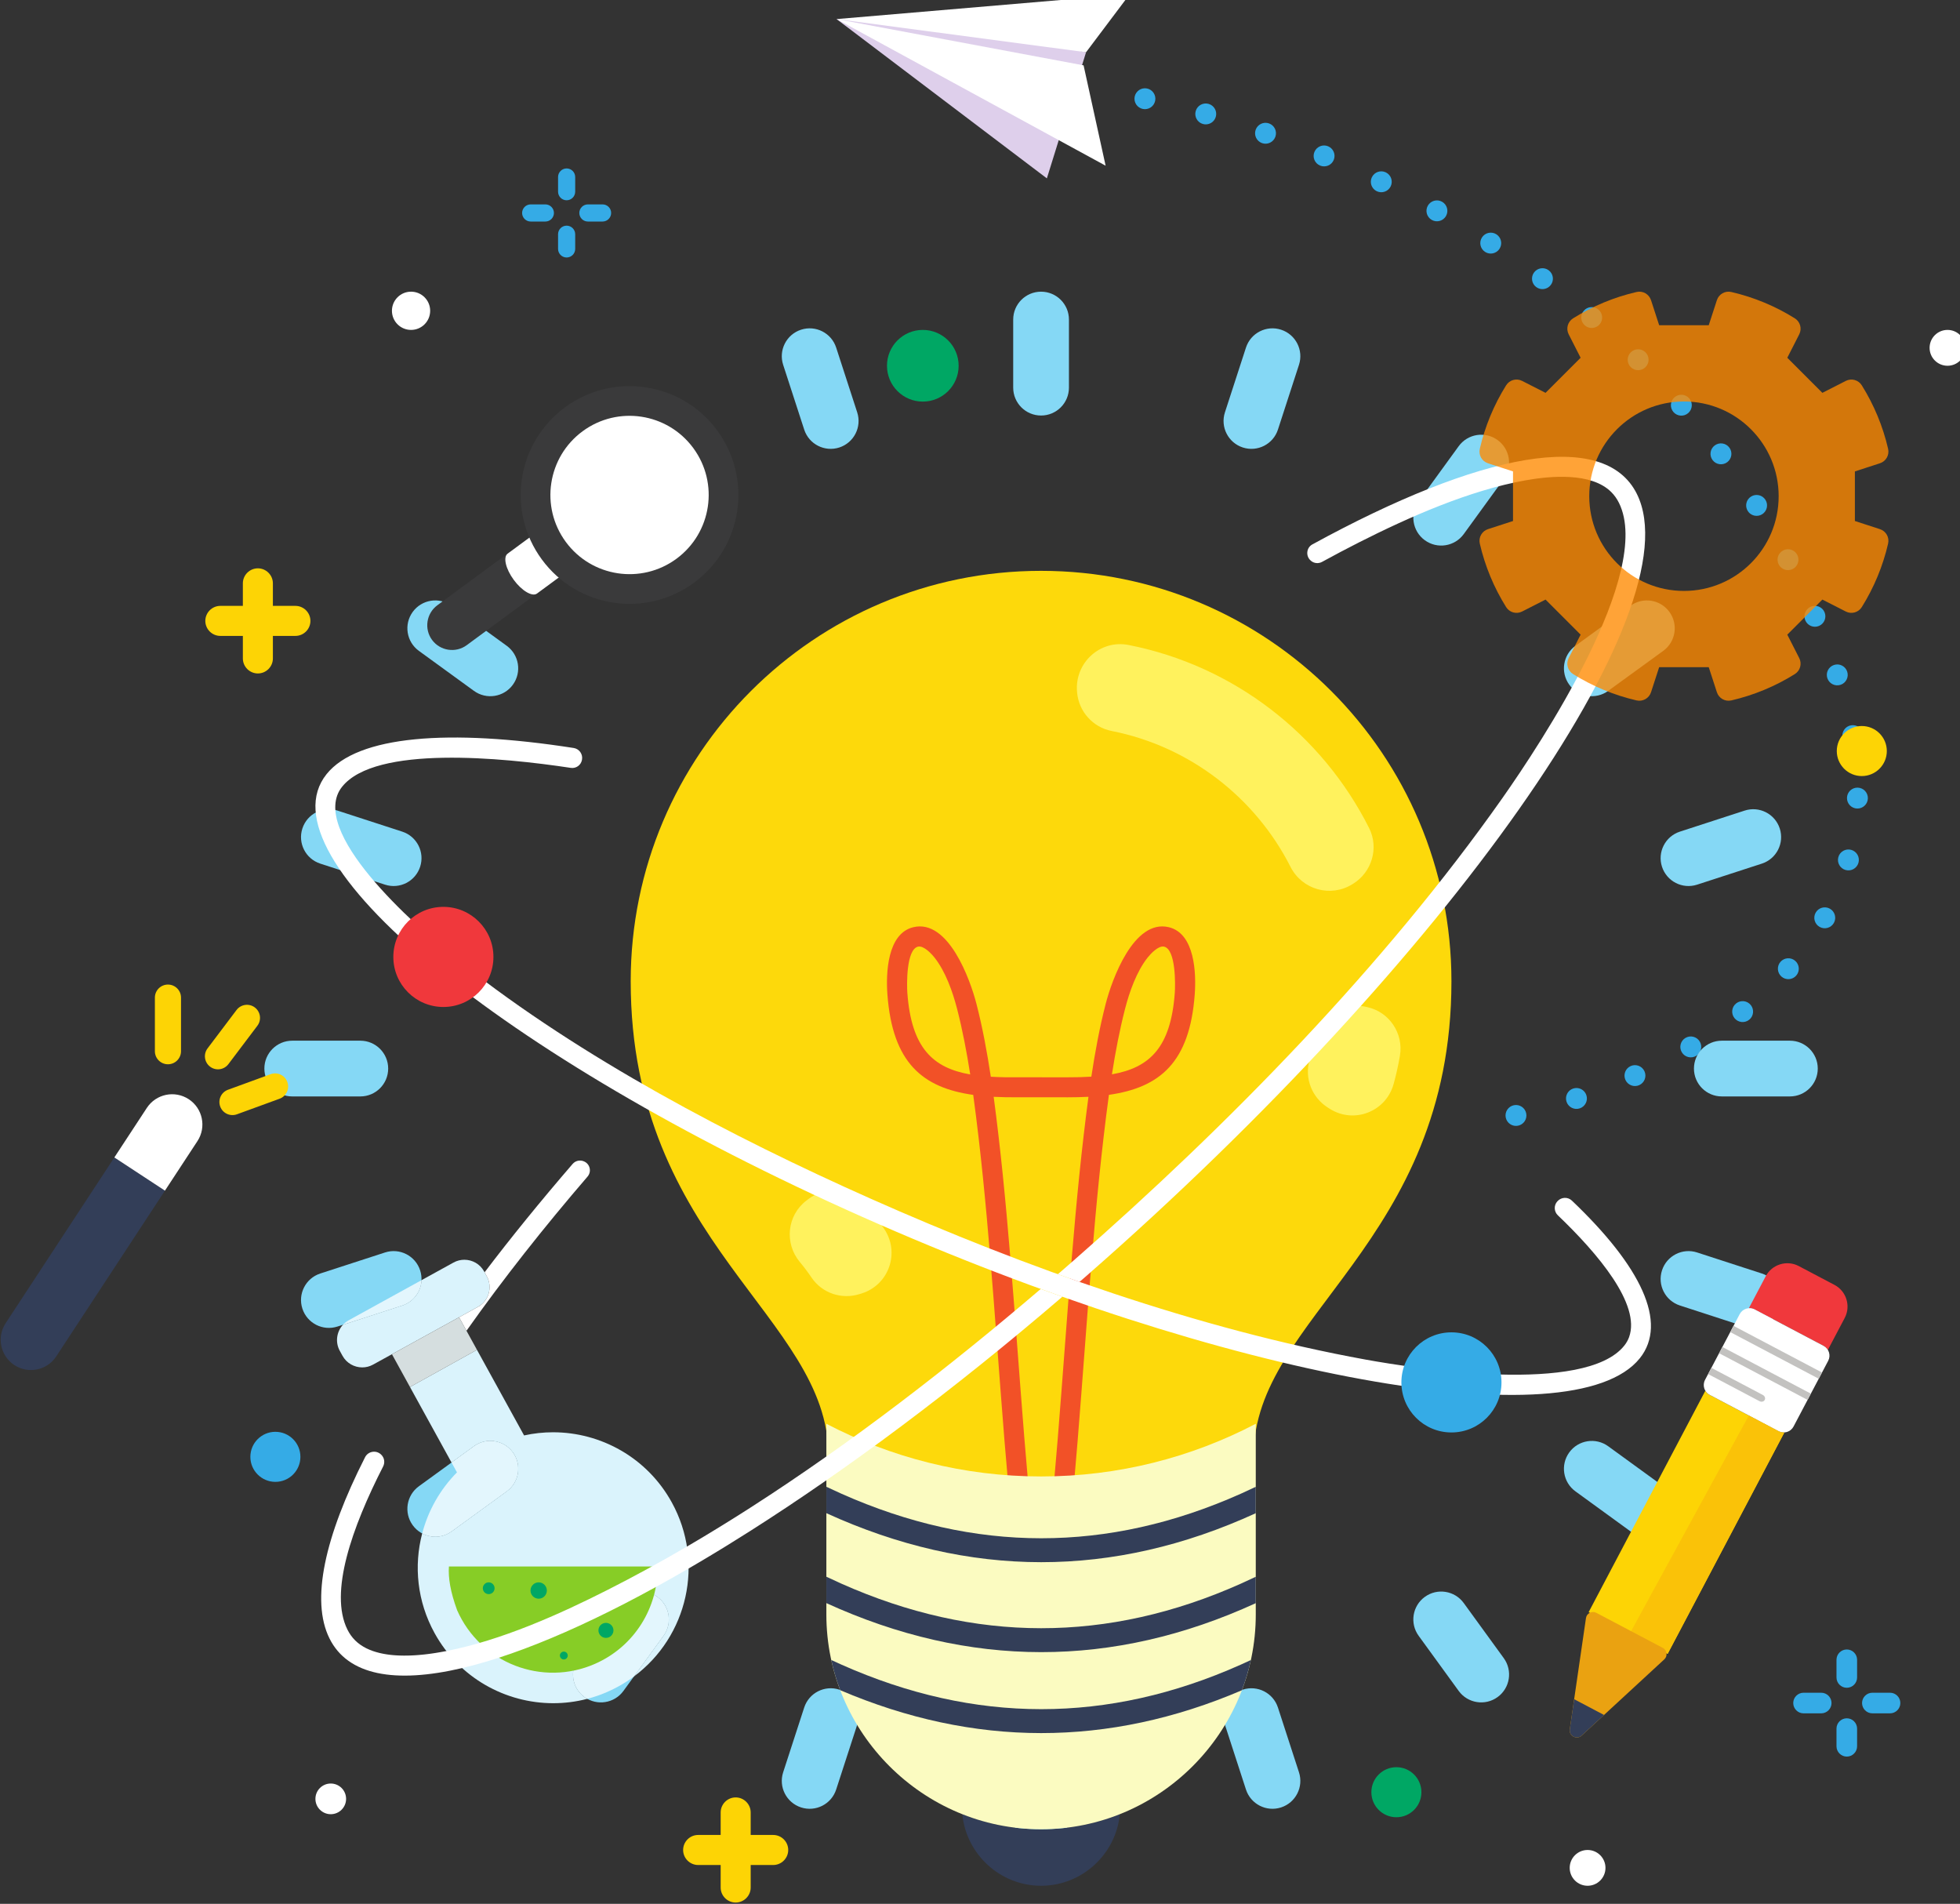 <?xml version="1.0" encoding="UTF-8" standalone="no"?>
<svg
   xmlns:dc="http://purl.org/dc/elements/1.1/"
   xmlns:cc="http://creativecommons.org/ns#"
   xmlns:rdf="http://www.w3.org/1999/02/22-rdf-syntax-ns#"
   xmlns:svg="http://www.w3.org/2000/svg"
   xmlns="http://www.w3.org/2000/svg"
   xmlns:sodipodi="http://sodipodi.sourceforge.net/DTD/sodipodi-0.dtd"
   xmlns:inkscape="http://www.inkscape.org/namespaces/inkscape"
   inkscape:export-ydpi="96"
   inkscape:export-xdpi="96"
   inkscape:export-filename="/home/pedropires/desktop/goofyy/projects/goofyy.com/src/assets/img/concept-pensee-plate/concept.png"
   inkscape:version="1.0 (1.0+r73+1)"
   sodipodi:docname="concept.png.svg"
   viewBox="0 0 720 699.198"
   height="699.198"
   width="720"
   xml:space="preserve"
   id="svg2"
   version="1.1"><rect x="0" y="0" width="720" height="699.198" fill="#333333" stroke="none"/><defs
     id="defs6"><clipPath
       id="clipPath146"
       clipPathUnits="userSpaceOnUse"><path
         id="path144"
         d="m 1280.45,1890.7 -34.54,62.75 v 0 l 34.54,-62.75 v 0 m 128.2,71.15 -34.3,62.31 v -0.01 l 34.3,-62.3" /></clipPath><clipPath
       clipPathUnits="userSpaceOnUse"
       id="clipPath146-3"><path
         d="m 1280.45,1890.7 -34.54,62.75 v 0 l 34.54,-62.75 v 0 m 128.2,71.15 -34.3,62.31 v -0.01 l 34.3,-62.3"
         id="path144-6" /></clipPath></defs><sodipodi:namedview
     inkscape:lockguides="false"
     inkscape:snap-page="false"
     inkscape:snap-to-guides="true"
     inkscape:snap-grids="true"
     inkscape:current-layer="g12"
     inkscape:window-maximized="1"
     inkscape:window-y="27"
     inkscape:window-x="0"
     inkscape:cy="333.33337"
     inkscape:cx="333.33334"
     inkscape:zoom="0.7318555"
     showgrid="false"
     id="namedview4"
     inkscape:window-height="836"
     inkscape:window-width="1600"
     inkscape:pageshadow="2"
     inkscape:pageopacity="0"
     guidetolerance="10"
     gridtolerance="10"
     objecttolerance="10"
     borderopacity="1"
     bordercolor="#666666"
     pagecolor="#ffffff" /><g
     sodipodi:insensitive="true"
     style="display:none"
     inkscape:label="background"
     id="layer2"
     inkscape:groupmode="layer"><rect
       y="0"
       x="0"
       height="699.198"
       width="720"
       id="rect740"
       style="fill:#086fa1;fill-opacity:1;stroke-width:2.851;stroke-linecap:round;paint-order:fill markers stroke" /></g><g
     style="display:inline;opacity:1;mix-blend-mode:normal"
     transform="matrix(1.333,0,0,-1.333,-2.6333125e-6,666.667)"
     inkscape:label="ink_ext_XXXXXX"
     inkscape:groupmode="layer"
     id="g10"><g
       style="display:inline;mix-blend-mode:normal"
       id="g12"
       transform="matrix(0.144,0,0,0.144,-71.402,-154.279)"><path
         d="m 2686.93,4335.58 c 5.27,0 10.42,2.13 14.15,5.86 3.72,3.72 5.85,8.87 5.85,14.14 0,5.27 -2.13,10.42 -5.85,14.14 -3.73,3.73 -8.88,5.86 -14.15,5.86 -5.26,0 -10.41,-2.13 -14.14,-5.86 -3.72,-3.72 -5.86,-8.87 -5.86,-14.14 0,-5.27 2.14,-10.42 5.86,-14.14 3.73,-3.73 8.88,-5.86 14.14,-5.86"
         style="fill:#35abe6;fill-opacity:1;fill-rule:nonzero;stroke:none"
         id="path16" /><path
         d="m 2797.77,4307.27 v 0 c 10.6,-3.08 21.7,3.02 24.78,13.63 3.08,10.6 -3.02,21.7 -13.63,24.78 v 0 c -10.61,3.08 -21.7,-3.02 -24.78,-13.63 -3.08,-10.61 3.02,-21.7 13.63,-24.78 z m 113.26,-36.61 v 0 c 10.41,-3.7 21.84,1.74 25.54,12.15 3.7,10.4 -1.74,21.84 -12.15,25.54 v 0 c -10.4,3.7 -21.84,-1.74 -25.54,-12.15 -3.7,-10.41 1.74,-21.84 12.15,-25.54 z m 111.04,-42.96 v 0 c 10.18,-4.27 21.9,0.52 26.17,10.71 4.27,10.19 -0.53,21.91 -10.71,26.18 v 0 c -10.19,4.27 -21.91,-0.53 -26.18,-10.72 -4.27,-10.19 0.53,-21.91 10.72,-26.17 z m 108.45,-49.03 v 0 c 9.94,-4.83 21.91,-0.69 26.74,9.24 4.82,9.94 0.69,21.91 -9.25,26.73 v 0 c -9.93,4.84 -21.9,0.7 -26.73,-9.24 -4.83,-9.93 -0.69,-21.9 9.24,-26.73 z m 105.46,-55.04 v 0 c 9.64,-5.4 21.83,-1.96 27.22,7.68 5.4,9.64 1.95,21.83 -7.69,27.22 v 0 c -9.64,5.4 -21.82,1.95 -27.22,-7.69 -5.39,-9.64 -1.95,-21.82 7.69,-27.21 z m 101.97,-61.14 v 0 c 9.3,-5.97 21.67,-3.27 27.63,6.03 5.97,9.3 3.27,21.67 -6.03,27.64 v 0 c -9.29,5.96 -21.66,3.26 -27.63,-6.03 -5.97,-9.3 -3.27,-21.67 6.03,-27.64 z m 97.9,-67.3 v 0 c 8.9,-6.55 21.42,-4.65 27.96,4.25 6.55,8.9 4.65,21.42 -4.25,27.96 v 0 c -8.89,6.55 -21.41,4.65 -27.96,-4.25 -6.55,-8.89 -4.64,-21.41 4.25,-27.96 z m 93.2,-73.53 v 0 c 8.43,-7.14 21.05,-6.09 28.18,2.35 7.14,8.43 6.08,21.05 -2.35,28.18 v 0 c -8.43,7.14 -21.05,6.09 -28.19,-2.35 -7.13,-8.43 -6.08,-21.05 2.36,-28.18 z m 87.79,-79.77 v 0 c 7.9,-7.72 20.56,-7.57 28.28,0.33 7.72,7.91 7.57,20.57 -0.33,28.29 -7.91,7.71 -20.57,7.56 -28.29,-0.34 -7.71,-7.9 -7.56,-20.56 0.34,-28.28 z m 81.66,-85.91 v 0 c 7.31,-8.28 19.94,-9.08 28.23,-1.78 8.29,7.3 9.09,19.94 1.78,28.23 -7.3,8.29 -19.94,9.08 -28.23,1.78 -8.28,-7.3 -9.08,-19.94 -1.78,-28.23 z m 74.82,-91.83 v 0 c 6.64,-8.83 19.18,-10.6 28.01,-3.97 8.83,6.64 10.61,19.18 3.97,28.01 -6.64,8.83 -19.18,10.6 -28.01,3.97 -8.83,-6.64 -10.6,-19.18 -3.97,-28.01 z m 67.32,-97.39 v 0 c 5.92,-9.33 18.27,-12.1 27.6,-6.18 9.33,5.91 12.1,18.26 6.19,27.59 v 0 c -5.91,9.34 -18.27,12.11 -27.6,6.19 -9.33,-5.91 -12.1,-18.27 -6.19,-27.6 z m 59.28,-102.44 v 0 c 5.14,-9.78 17.23,-13.53 27.01,-8.39 9.77,5.14 13.53,17.23 8.39,27.01 v 0 c -5.14,9.77 -17.24,13.53 -27.01,8.39 -9.78,-5.14 -13.53,-17.24 -8.39,-27.01 z m 50.83,-106.88 v 0 c 4.34,-10.15 16.09,-14.87 26.25,-10.53 10.16,4.34 14.87,16.1 10.53,26.25 v 0 c -4.34,10.16 -16.09,14.87 -26.25,10.53 -10.16,-4.34 -14.87,-16.09 -10.53,-26.25 z m 42.19,-110.6 v 0 c 3.52,-10.47 14.86,-16.11 25.33,-12.59 10.47,3.51 16.11,14.85 12.59,25.32 v 0 c -3.51,10.47 -14.85,16.11 -25.32,12.59 -10.47,-3.51 -16.11,-14.85 -12.6,-25.32 z m 28.96,-113.21 v 0 c 1.87,-10.89 12.2,-18.2 23.09,-16.34 10.89,1.87 18.2,12.2 16.34,23.09 v 0 c -1.87,10.89 -12.21,18.2 -23.09,16.34 -10.89,-1.87 -18.2,-12.21 -16.34,-23.09 z m 8.59,-115.56 v 0 c -0.32,-11.04 8.37,-20.25 19.41,-20.57 11.04,-0.32 20.25,8.37 20.57,19.41 v 0 c 0.32,11.04 -8.37,20.25 -19.41,20.57 -11.04,0.32 -20.25,-8.37 -20.57,-19.41 z m -16.56,-113.67 v 0 c -2.9,-10.66 3.4,-21.65 14.06,-24.54 10.66,-2.89 21.65,3.4 24.54,14.06 v 0 c 2.89,10.66 -3.4,21.65 -14.06,24.54 -10.66,2.89 -21.65,-3.4 -24.54,-14.06 z m -43.43,-106.21 v 0 c -5.38,-9.65 -1.93,-21.83 7.72,-27.22 9.64,-5.38 21.82,-1.93 27.21,7.72 v 0 c 5.38,9.64 1.93,21.83 -7.72,27.21 -9.64,5.38 -21.82,1.93 -27.21,-7.71 z m -67.17,-93.88 v 0 c -7.34,-8.26 -6.59,-20.9 1.67,-28.23 8.26,-7.34 20.9,-6.59 28.23,1.67 v 0 c 7.34,8.26 6.59,20.9 -1.67,28.23 -8.26,7.34 -20.9,6.59 -28.23,-1.67 z m -84.93,-79.64 v 0 c -8.67,-6.86 -10.13,-19.44 -3.28,-28.1 6.85,-8.66 19.43,-10.13 28.09,-3.28 8.66,6.86 10.13,19.44 3.28,28.1 -6.85,8.66 -19.43,10.13 -28.09,3.28 z m -96.97,-66.01 v 0 c -9.52,-5.6 -12.7,-17.86 -7.1,-27.38 5.6,-9.52 17.86,-12.7 27.38,-7.1 v 0 c 9.52,5.6 12.7,17.86 7.1,27.38 -5.6,9.52 -17.86,12.7 -27.38,7.1 z m -104.88,-53.88 v 0 c -10.08,-4.51 -14.59,-16.34 -10.08,-26.42 4.52,-10.08 16.35,-14.6 26.43,-10.08 10.08,4.51 14.59,16.34 10.08,26.42 -4.51,10.08 -16.35,14.6 -26.43,10.08 z m -110.17,-43.03 v 0 c -10.47,-3.53 -16.09,-14.87 -12.56,-25.34 3.52,-10.47 14.87,-16.09 25.34,-12.56 v 0 c 10.46,3.53 16.09,14.87 12.56,25.34 -3.53,10.47 -14.87,16.09 -25.34,12.56"
         style="fill:#35abe6;fill-opacity:1;fill-rule:nonzero;stroke:none"
         id="path18" /><path
         d="m 3397.03,2390.28 c 5.27,0 10.42,2.13 14.14,5.86 3.73,3.72 5.86,8.87 5.86,14.14 0,5.27 -2.13,10.42 -5.86,14.14 -3.72,3.73 -8.87,5.86 -14.14,5.86 -5.26,0 -10.42,-2.13 -14.14,-5.86 -3.72,-3.72 -5.86,-8.87 -5.86,-14.14 0,-5.27 2.14,-10.42 5.86,-14.14 3.72,-3.73 8.88,-5.86 14.14,-5.86"
         style="fill:#35abe6;fill-opacity:1;fill-rule:nonzero;stroke:none"
         id="path20" /><path
         d="m 2488.18,3749.45 v 0 c -29.45,0 -53.33,23.88 -53.33,53.33 v 130.3 c 0,29.45 23.88,53.33 53.33,53.33 v 0 c 29.46,0 53.34,-23.88 53.34,-53.33 v -130.3 c 0,-29.45 -23.88,-53.33 -53.34,-53.33"
         style="fill:#85d8f5;fill-opacity:1;fill-rule:nonzero;stroke:none"
         id="path22" /><path
         d="m 2102.08,3688.3 v 0 c -28.01,-9.1 -58.1,6.23 -67.2,34.24 l -40.27,123.92 c -9.1,28.01 6.23,58.1 34.25,67.2 v 0 c 28.01,9.1 58.1,-6.23 67.2,-34.24 l 40.26,-123.92 c 9.1,-28.01 -6.23,-58.1 -34.24,-67.2"
         style="fill:#85d8f5;fill-opacity:1;fill-rule:nonzero;stroke:none"
         id="path24" /><path
         d="m 1753.77,3510.83 v 0 c -23.83,-17.32 -57.18,-12.03 -74.49,11.8 l -76.59,105.41 c -17.31,23.83 -12.03,57.18 11.8,74.49 v 0 c 23.83,17.32 57.18,12.03 74.5,-11.8 l 76.58,-105.41 c 17.32,-23.83 12.03,-57.18 -11.8,-74.49"
         style="fill:#85d8f5;fill-opacity:1;fill-rule:nonzero;stroke:none"
         id="path26" /><path
         d="m 1477.36,3234.41 v 0 c -17.32,-23.83 -50.67,-29.11 -74.5,-11.8 l -105.41,76.58 c -23.83,17.32 -29.11,50.67 -11.8,74.5 v 0 c 17.31,23.83 50.67,29.11 74.5,11.8 l 105.41,-76.59 c 23.83,-17.31 29.11,-50.66 11.8,-74.49"
         style="fill:#85d8f5;fill-opacity:1;fill-rule:nonzero;stroke:none"
         id="path28" /><path
         d="m 1299.88,2886.1 v 0 c -9.1,-28.01 -39.19,-43.34 -67.2,-34.24 l -123.92,40.26 c -28.01,9.1 -43.34,39.19 -34.24,67.21 v 0 c 9.1,28.01 39.19,43.34 67.2,34.24 l 123.92,-40.26 c 28.02,-9.11 43.35,-39.2 34.24,-67.21"
         style="fill:#85d8f5;fill-opacity:1;fill-rule:nonzero;stroke:none"
         id="path30" /><path
         d="m 1238.73,2500 v 0 c 0,-29.46 -23.88,-53.33 -53.33,-53.33 h -130.3 c -29.45,0 -53.33,23.87 -53.33,53.33 0,29.46 23.88,53.33 53.33,53.33 h 130.3 c 29.45,0 53.33,-23.87 53.33,-53.33"
         style="fill:#85d8f5;fill-opacity:1;fill-rule:nonzero;stroke:none"
         id="path32" /><path
         d="m 1299.88,2113.9 v 0 c 9.11,-28.01 -6.22,-58.1 -34.24,-67.21 l -123.92,-40.26 c -28.01,-9.1 -58.1,6.23 -67.2,34.24 -9.1,28.02 6.23,58.11 34.24,67.21 l 123.92,40.26 c 28.01,9.1 58.1,-6.23 67.2,-34.24"
         style="fill:#85d8f5;fill-opacity:1;fill-rule:nonzero;stroke:none"
         id="path34" /><path
         d="m 1477.36,1765.59 c 17.31,-23.83 12.03,-57.18 -11.8,-74.49 l -105.41,-76.59 c -23.83,-17.31 -57.19,-12.03 -74.5,11.8 -17.31,23.83 -12.03,57.18 11.8,74.5 l 105.41,76.58 c 23.83,17.31 57.18,12.03 74.5,-11.8"
         style="fill:#85d8f5;fill-opacity:1;fill-rule:nonzero;stroke:none"
         id="path36" /><path
         d="m 1753.77,1489.17 v 0 c 23.83,-17.31 29.12,-50.66 11.8,-74.49 l -76.58,-105.41 c -17.32,-23.83 -50.67,-29.12 -74.5,-11.8 -23.83,17.31 -29.11,50.66 -11.8,74.49 l 76.59,105.41 c 17.31,23.83 50.66,29.12 74.49,11.8"
         style="fill:#85d8f5;fill-opacity:1;fill-rule:nonzero;stroke:none"
         id="path38" /><path
         d="m 2102.08,1311.7 v 0 c 28.01,-9.1 43.34,-39.19 34.24,-67.2 l -40.26,-123.92 c -9.1,-28.01 -39.19,-43.34 -67.2,-34.24 -28.02,9.1 -43.35,39.19 -34.25,67.2 l 40.27,123.92 c 9.1,28.01 39.19,43.34 67.2,34.24"
         style="fill:#85d8f5;fill-opacity:1;fill-rule:nonzero;stroke:none"
         id="path40" /><path
         d="m 2488.18,1250.55 v 0 c 29.46,0 53.34,-23.88 53.34,-53.33 v -130.3 c 0,-29.45 -23.88,-53.33 -53.34,-53.33 v 0 c -29.45,0 -53.33,23.88 -53.33,53.33 v 130.3 c 0,29.45 23.88,53.33 53.33,53.33"
         style="fill:#85d8f5;fill-opacity:1;fill-rule:nonzero;stroke:none"
         id="path42" /><path
         d="m 2874.28,1311.7 v 0 c 28.02,9.1 58.1,-6.23 67.21,-34.24 l 40.26,-123.92 c 9.1,-28.01 -6.23,-58.1 -34.24,-67.2 -28.02,-9.1 -58.1,6.23 -67.21,34.24 l -40.26,123.92 c -9.1,28.01 6.23,58.1 34.24,67.2"
         style="fill:#85d8f5;fill-opacity:1;fill-rule:nonzero;stroke:none"
         id="path44" /><path
         d="m 3222.59,1489.17 v 0 c 23.83,17.32 57.18,12.03 74.5,-11.8 l 76.58,-105.41 c 17.31,-23.83 12.03,-57.18 -11.8,-74.49 -23.83,-17.31 -57.18,-12.03 -74.49,11.8 l -76.59,105.41 c -17.31,23.83 -12.03,57.18 11.8,74.49"
         style="fill:#85d8f5;fill-opacity:1;fill-rule:nonzero;stroke:none"
         id="path46" /><path
         d="m 3499.01,1765.59 v 0 c 17.31,23.83 50.66,29.11 74.49,11.8 l 105.41,-76.58 c 23.83,-17.32 29.12,-50.67 11.8,-74.5 -17.31,-23.83 -50.66,-29.11 -74.49,-11.8 l -105.41,76.59 c -23.83,17.31 -29.12,50.66 -11.8,74.49"
         style="fill:#85d8f5;fill-opacity:1;fill-rule:nonzero;stroke:none"
         id="path48" /><path
         d="m 3676.48,2113.9 v 0 c 9.1,28.01 39.19,43.34 67.2,34.24 l 123.92,-40.26 c 28.01,-9.1 43.34,-39.19 34.24,-67.21 -9.1,-28.01 -39.19,-43.34 -67.2,-34.24 l -123.92,40.26 c -28.01,9.11 -43.34,39.2 -34.24,67.21"
         style="fill:#85d8f5;fill-opacity:1;fill-rule:nonzero;stroke:none"
         id="path50" /><path
         d="m 3737.63,2500 v 0 c 0,29.46 23.88,53.33 53.33,53.33 h 130.3 c 29.45,0 53.33,-23.87 53.33,-53.33 0,-29.46 -23.88,-53.33 -53.33,-53.33 h -130.3 c -29.45,0 -53.33,23.87 -53.33,53.33"
         style="fill:#85d8f5;fill-opacity:1;fill-rule:nonzero;stroke:none"
         id="path52" /><path
         d="m 3676.48,2886.1 v 0 c -9.1,28.01 6.23,58.1 34.24,67.21 l 123.92,40.26 c 28.01,9.1 58.1,-6.23 67.2,-34.24 v 0 c 9.1,-28.02 -6.23,-58.11 -34.24,-67.21 l -123.92,-40.26 c -28.01,-9.1 -58.1,6.23 -67.2,34.24"
         style="fill:#85d8f5;fill-opacity:1;fill-rule:nonzero;stroke:none"
         id="path54" /><path
         d="m 3499.01,3234.41 v 0 c -17.32,23.83 -12.03,57.18 11.8,74.49 l 105.41,76.59 c 23.83,17.31 57.18,12.03 74.49,-11.8 17.32,-23.83 12.03,-57.18 -11.8,-74.5 l -105.41,-76.58 c -23.83,-17.31 -57.18,-12.03 -74.49,11.8"
         style="fill:#85d8f5;fill-opacity:1;fill-rule:nonzero;stroke:none"
         id="path56" /><path
         d="m 3222.59,3510.83 v 0 c -23.83,17.31 -29.11,50.66 -11.8,74.49 l 76.59,105.41 c 17.31,23.83 50.66,29.12 74.49,11.8 23.83,-17.31 29.11,-50.66 11.8,-74.49 l -76.58,-105.41 c -17.32,-23.83 -50.67,-29.12 -74.5,-11.8"
         style="fill:#85d8f5;fill-opacity:1;fill-rule:nonzero;stroke:none"
         id="path58" /><path
         d="m 2874.28,3688.3 v 0 c -28.01,9.1 -43.34,39.19 -34.24,67.2 l 40.26,123.92 c 9.11,28.01 39.19,43.34 67.21,34.24 v 0 c 28.01,-9.1 43.34,-39.19 34.24,-67.2 l -40.26,-123.92 c -9.11,-28.01 -39.19,-43.34 -67.21,-34.24"
         style="fill:#85d8f5;fill-opacity:1;fill-rule:nonzero;stroke:none"
         id="path60" /><path
         d="m 1638.28,3496.64 c -2.85,-4.01 -6.37,-7.65 -10.52,-10.7 l -238.77,-175.9 c -20.99,-15.46 -50.83,-10.94 -66.29,10.06 -15.46,21.01 -10.93,50.83 10.07,66.3 l 238.77,175.9 c 4.19,3.1 8.74,5.37 13.45,6.9 l 0.69,-1.86 c 4.15,-13.69 10.66,-26.9 19.61,-39.06 8.68,-11.77 18.96,-21.65 30.35,-29.57 l 2.64,-2.07"
         style="fill:#3a3a3b;fill-opacity:1;fill-rule:evenodd;stroke:none"
         id="path62" /><path
         d="m 1580.23,3450.61 -56.72,-41.76 c -8.99,-6.62 -28.99,5.13 -44.45,26.12 -15.45,21.01 -20.73,43.58 -11.75,50.2 l 56.73,41.77 c 2.74,-15.71 9.04,-31.05 19.14,-44.76 10.1,-13.71 22.86,-24.29 37.05,-31.57"
         style="fill:#ffffff;fill-opacity:1;fill-rule:evenodd;stroke:none"
         id="path64" /><path
         d="m 2488.19,3452.29 h -0.02 c -433.72,0 -785.33,-351.61 -785.33,-785.34 0,-501.19 378.29,-642.5 378.29,-906.24 0,-67.36 55.14,-256.57 122.5,-256.57 h 284.55 284.55 c 67.37,0 122.5,189.21 122.5,256.57 0,263.74 378.3,405.05 378.3,906.24 0,433.73 -351.61,785.34 -785.34,785.34"
         style="fill:#fdd90b;fill-opacity:1;fill-rule:evenodd;stroke:none"
         id="path66" /><path
         d="m 2623.09,3145.93 c 149.83,-29.59 275.32,-127.61 342.47,-260.02 22.17,-43.72 76.63,-59.07 118.3,-33.26 l 1.5,0.93 c 36.05,22.3 49.66,68.72 30.61,106.58 -89.82,178.55 -258.51,310.57 -460.36,350.28 -54.43,10.7 -103.31,-34.15 -98.61,-89.43 l 0.15,-1.69 c 3.26,-36.3 30.19,-66.33 65.94,-73.39"
         style="fill:#fff25d;fill-opacity:1;fill-rule:nonzero;stroke:none"
         id="path68" /><path
         d="m 3112.18,2617.63 c -1.57,0.34 -3.13,0.67 -4.69,1.01 -45.54,9.75 -89.46,-20.51 -97.47,-66.38 -2.29,-13.1 -5.03,-25.18 -8.2,-36.41 -9.79,-34.74 4.89,-71.55 35.49,-90.71 1.23,-0.77 2.46,-1.54 3.69,-2.32 46.29,-29.05 107.11,-5.32 121.79,47.32 4.66,16.72 8.72,34.62 12.08,53.87 7.5,42.97 -20.06,84.39 -62.69,93.62"
         style="fill:#fff25d;fill-opacity:1;fill-rule:nonzero;stroke:none"
         id="path70" /><path
         d="m 2042.7,2250.2 c -1.27,-0.97 -2.54,-1.95 -3.8,-2.92 -36.91,-28.4 -42.28,-81.46 -12.5,-117.26 8.5,-10.23 15.93,-20.13 22.44,-29.81 20.15,-29.96 57.71,-42.6 92.12,-31.67 1.38,0.44 2.77,0.88 4.16,1.31 52.1,16.48 73.39,78.2 42.76,123.46 -9.72,14.38 -20.74,29.06 -33.24,44.08 -27.89,33.53 -77.31,39.33 -111.94,12.81"
         style="fill:#fff25d;fill-opacity:1;fill-rule:nonzero;stroke:none"
         id="path72" /><path
         d="m 989.348,3457.08 v 0 c 15.802,0 28.732,-12.93 28.732,-28.73 v -43.1 h 43.1 c 15.8,0 28.73,-12.93 28.73,-28.73 0,-15.81 -12.93,-28.73 -28.73,-28.73 h -43.1 v -43.1 c 0,-15.81 -12.93,-28.73 -28.732,-28.73 -15.805,0 -28.731,12.92 -28.731,28.73 v 43.1 H 917.52 c -15.805,0 -28.735,12.92 -28.735,28.73 0,15.8 12.93,28.73 28.735,28.73 h 43.097 v 43.1 c 0,15.8 12.926,28.73 28.731,28.73"
         style="fill:#fdd405;fill-opacity:1;fill-rule:evenodd;stroke:none"
         id="path74" /><path
         d="m 1903.74,1105.48 v 0 c 15.8,0 28.73,-12.93 28.73,-28.73 v -43.1 h 43.1 c 15.8,0 28.73,-12.93 28.73,-28.73 0,-15.799 -12.93,-28.74 -28.73,-28.74 h -43.1 v -43.09 c 0,-15.801 -12.93,-28.738 -28.73,-28.738 -15.8,0 -28.73,12.937 -28.73,28.738 v 43.09 h -43.1 c -15.8,0 -28.73,12.941 -28.73,28.74 0,15.8 12.93,28.73 28.73,28.73 h 43.1 v 43.1 c 0,15.8 12.93,28.73 28.73,28.73"
         style="fill:#fdd405;fill-opacity:1;fill-rule:evenodd;stroke:none"
         id="path76" /><path
         d="m 3168.17,1163.32 c 26.44,0 47.89,-21.44 47.89,-47.89 0,-26.44 -21.45,-47.88 -47.89,-47.88 -26.44,0 -47.88,21.44 -47.88,47.88 0,26.45 21.44,47.89 47.88,47.89"
         style="fill:#00a764;fill-opacity:1;fill-rule:evenodd;stroke:none"
         id="path78" /><path
         d="m 1022.86,1805 c 26.45,0 47.89,-21.44 47.89,-47.89 0,-26.44 -21.44,-47.88 -47.89,-47.88 -26.438,0 -47.88,21.44 -47.88,47.88 0,26.45 21.442,47.89 47.88,47.89"
         style="fill:#35abe6;fill-opacity:1;fill-rule:evenodd;stroke:none"
         id="path80" /><path
         d="m 2261.86,3913.25 c 37.87,0 68.58,-30.71 68.58,-68.58 0,-37.87 -30.71,-68.57 -68.58,-68.57 -37.87,0 -68.57,30.7 -68.57,68.57 0,37.87 30.7,68.58 68.57,68.58"
         style="fill:#00a764;fill-opacity:1;fill-rule:evenodd;stroke:none"
         id="path82" /><path
         d="m 4058.86,3155.39 c 26.44,0 47.88,-21.43 47.88,-47.88 0,-26.44 -21.44,-47.88 -47.88,-47.88 -26.44,0 -47.88,21.44 -47.88,47.88 0,26.45 21.44,47.88 47.88,47.88"
         style="fill:#fdd405;fill-opacity:1;fill-rule:evenodd;stroke:none"
         id="path84" /><path
         d="m 1555.94,4137.01 v 0 c 0,-9.02 -7.37,-16.4 -16.39,-16.4 h -28.12 c -9.02,0 -16.4,7.38 -16.4,16.4 0,9.02 7.38,16.4 16.4,16.4 h 28.12 c 9.02,0 16.39,-7.38 16.39,-16.4 z m 24.29,-24.29 v 0 c 9.02,0 16.4,-7.37 16.4,-16.39 v -28.12 c 0,-9.02 -7.38,-16.4 -16.4,-16.4 -9.02,0 -16.4,7.38 -16.4,16.4 v 28.12 c 0,9.02 7.38,16.39 16.4,16.39 z m 85.2,24.29 v 0 c 0,-9.02 -7.38,-16.4 -16.4,-16.4 h -28.12 c -9.02,0 -16.4,7.38 -16.4,16.4 0,9.02 7.38,16.4 16.4,16.4 h 28.12 c 9.02,0 16.4,-7.38 16.4,-16.4 z m -85.2,85.2 v 0 c 9.02,0 16.4,-7.38 16.4,-16.4 v -28.12 c 0,-9.02 -7.38,-16.4 -16.4,-16.4 -9.02,0 -16.4,7.38 -16.4,16.4 v 28.12 c 0,9.02 7.38,16.4 16.4,16.4"
         style="fill:#35abe6;fill-opacity:1;fill-rule:evenodd;stroke:none"
         id="path86" /><path
         d="m 4000.92,1286.07 v 0 c 0,-10.85 -8.87,-19.72 -19.73,-19.72 h -33.82 c -10.85,0 -19.72,8.87 -19.72,19.72 0,10.85 8.87,19.72 19.72,19.72 h 33.82 c 10.86,0 19.73,-8.87 19.73,-19.72 z m 29.21,-29.21 v 0 c 10.85,0 19.72,-8.87 19.72,-19.72 v -33.82 c 0,-10.85 -8.87,-19.73 -19.72,-19.73 -10.85,0 -19.73,8.88 -19.73,19.73 v 33.82 c 0,10.85 8.88,19.72 19.73,19.72 z m 102.48,29.21 v 0 c 0,-10.85 -8.88,-19.72 -19.73,-19.72 h -33.82 c -10.85,0 -19.72,8.87 -19.72,19.72 0,10.85 8.87,19.72 19.72,19.72 h 33.82 c 10.85,0 19.73,-8.87 19.73,-19.72 z m -102.48,102.48 v 0 c 10.85,0 19.72,-8.87 19.72,-19.72 V 1335 c 0,-10.85 -8.87,-19.72 -19.72,-19.72 -10.85,0 -19.73,8.87 -19.73,19.72 v 33.83 c 0,10.85 8.88,19.72 19.73,19.72"
         style="fill:#35abe6;fill-opacity:1;fill-rule:evenodd;stroke:none"
         id="path88" /><path
         d="m 1189.1,1928.22 c -15.19,0 -29.97,8.04 -37.77,22.22 l -5.24,9.51 c -9.11,16.55 -6.08,36.65 6.07,49.87 l 113.48,36.87 c 21.77,7.08 35.88,26.82 36.82,48.41 l 61.4,33.8 c 6.53,3.59 13.61,5.3 20.6,5.3 15.19,0 29.97,-8.04 37.78,-22.22 l 1.1,-2 4.15,-7.55 c 9.44,-17.19 5.79,-38.2 -7.55,-51.35 -0.01,-0.01 -0.01,-0.01 -0.02,-0.02 -0.02,-0.02 -0.05,-0.05 -0.07,-0.07 -2.71,-2.66 -5.82,-4.99 -9.3,-6.91 l -109.72,-60.4 -54.92,-30.23 -36.21,-19.93 c -6.53,-3.6 -13.61,-5.3 -20.6,-5.3"
         style="fill:#daf3fc;fill-opacity:1;fill-rule:nonzero;stroke:none"
         id="path90" /><path
         d="m 1152.16,2009.82 c 3.05,3.33 6.69,6.22 10.85,8.51 l 139.45,76.77 c -0.94,-21.59 -15.05,-41.33 -36.82,-48.41 l -113.48,-36.87"
         style="fill:#e3f6fd;fill-opacity:1;fill-rule:nonzero;stroke:none"
         id="path92" /><path
         d="m 1554.71,1285.74 c -91.42,0 -180.05,48.47 -227.25,134.22 -33.33,60.55 -39.91,128.61 -23.67,190.58 7.74,-4.1 16.36,-6.22 25.05,-6.22 10.87,0 21.84,3.31 31.31,10.19 l 105.41,76.59 c 23.83,17.31 29.11,50.66 11.8,74.49 -10.44,14.37 -26.7,21.99 -43.2,21.99 -10.86,0 -21.84,-3.31 -31.3,-10.19 l -42.88,-31.15 -79.53,144.46 128.2,71.15 90.16,-163.78 c 18.38,4.06 36.98,6.04 55.45,6.04 91.42,0 180.03,-48.46 227.24,-134.2 63.28,-114.95 30.14,-256.98 -72.43,-333 l 56.5,77.77 c 17.32,23.83 12.03,57.18 -11.8,74.49 v 0 c -9.46,6.88 -20.43,10.19 -31.3,10.19 -16.49,0 -32.76,-7.62 -43.19,-21.99 l -76.59,-105.41 c -17.31,-23.83 -12.03,-57.18 11.8,-74.49 1.71,-1.25 3.47,-2.37 5.28,-3.39 -21.5,-5.61 -43.36,-8.34 -65.06,-8.34 M 1256,1959 l 44.83,24.68 73.52,40.48 L 1256,1959"
         style="fill:#daf3fc;fill-opacity:1;fill-rule:nonzero;stroke:none"
         id="path94" /><path
         d="m 1328.84,1604.32 c -8.69,0 -17.31,2.12 -25.05,6.22 11.4,43.51 34.05,84.03 66.57,116.83 l -10.38,18.87 42.88,31.15 c 9.46,6.88 20.44,10.19 31.3,10.19 16.5,0 32.76,-7.62 43.2,-21.99 17.31,-23.83 12.03,-57.18 -11.8,-74.49 l -105.41,-76.59 c -9.47,-6.88 -20.44,-10.19 -31.31,-10.19"
         style="fill:#e3f6fd;fill-opacity:1;fill-rule:nonzero;stroke:none"
         id="path96" /><path
         d="m 1619.77,1294.08 c -1.81,1.02 -3.57,2.14 -5.28,3.39 -23.83,17.31 -29.11,50.66 -11.8,74.49 l 76.59,105.41 c 10.43,14.37 26.7,21.99 43.19,21.99 10.87,0 21.84,-3.31 31.3,-10.19 v 0 c 23.83,-17.31 29.12,-50.66 11.8,-74.49 l -56.5,-77.77 c -9.31,-6.9 -19.19,-13.25 -29.62,-19 -19.27,-10.61 -39.32,-18.51 -59.68,-23.83"
         style="fill:#e3f6fd;fill-opacity:1;fill-rule:nonzero;stroke:none"
         id="path98" /><path
         d="m 1245.91,1953.45 v 0 l 54.92,30.23 -44.83,-24.68 -10.09,-5.55"
         style="fill:#f7fcff;fill-opacity:1;fill-rule:nonzero;stroke:none"
         id="path100" /><path
         d="m 1354.96,1547.31 c -1.57,-21.39 2.84,-48.58 15.69,-83.64 44.63,-101.24 162.86,-147.13 264.1,-102.51 75.85,33.43 120.63,108.18 119.55,186.15 h -399.34"
         style="fill:#87cd26;fill-opacity:1;fill-rule:evenodd;stroke:none"
         id="path102" /><path
         d="m 1868.38,3720.91 c 68.21,-92.65 48.4,-223.05 -44.24,-291.25 -92.65,-68.21 -223.05,-48.4 -291.25,44.25 -68.21,92.64 -48.39,223.04 44.25,291.24 92.64,68.21 223.04,48.4 291.24,-44.24"
         style="fill:#3a3a3b;fill-opacity:1;fill-rule:evenodd;stroke:none"
         id="path104" /><path
         d="m 1822.61,3687.21 c 49.59,-67.37 35.19,-162.19 -32.17,-211.78 -67.37,-49.59 -162.19,-35.19 -211.78,32.18 -49.59,67.36 -35.19,162.18 32.17,211.77 67.37,49.6 162.19,35.19 211.78,-32.17"
         style="fill:#ffffff;fill-opacity:1;fill-rule:evenodd;stroke:none"
         id="path106" /><path
         d="m 2623.8,2488.96 c 72.4,12.77 112.57,51.28 120.29,155.69 1.15,15.7 2.27,83.24 -20.41,88.61 -10.82,2.56 -25.89,-13.75 -31.56,-20.89 -21.07,-26.55 -34.8,-65.53 -43.16,-97.94 -10.45,-40.58 -18.51,-82.91 -25.16,-125.47 z m -271.19,-0.22 c -6.65,42.63 -14.72,85.04 -25.19,125.69 -8.36,32.41 -22.09,71.39 -43.17,97.94 -5.66,7.14 -20.73,23.45 -31.56,20.89 -22.68,-5.37 -21.55,-72.91 -20.4,-88.61 7.77,-105.19 48.8,-143.4 120.32,-155.91 z m 5.75,-39.11 c -96.74,13.61 -154.57,61.18 -164.24,192.19 -2.96,40.02 -0.52,116.8 49.77,128.69 66.96,15.83 108.63,-100.1 120.59,-146.53 11.64,-45.14 20.38,-92.32 27.52,-139.61 16.58,-0.99 34.39,-1.22 53.4,-1.03 l 93.69,-0.05 c 16.02,-0.02 31.14,0.32 45.3,1.22 7.14,47.24 15.88,94.37 27.51,139.47 11.96,46.43 53.63,162.37 120.58,146.53 50.29,-11.89 52.74,-88.67 49.77,-128.69 -9.58,-129.84 -66.36,-178.16 -164.21,-192.09 -3.75,-27.15 -7.06,-54.21 -10.17,-80.77 -12.06,-102.94 -20.71,-206.43 -28.83,-309.75 -9.46,-120.41 -17.69,-240.99 -28.55,-361.28 -0.95,-10.49 -10.28,-18.29 -20.78,-17.34 -10.5,0.95 -18.29,10.28 -17.34,20.78 l 0.06,0.77 c 10.81,119.88 19.03,240.07 28.45,360.06 8.15,103.81 16.86,207.79 28.97,311.2 2.81,23.93 5.76,48.21 9.05,72.61 -12.72,-0.7 -26,-1.02 -39.84,-1 l -93.48,0.05 c -16.78,-0.17 -32.83,0.08 -48.1,0.91 3.29,-24.39 6.25,-48.67 9.04,-72.57 12.12,-103.41 20.83,-207.39 28.97,-311.2 9.26,-117.85 17.35,-235.89 27.87,-353.65 l 0.65,-7.18 c 0.95,-10.5 -6.85,-19.83 -17.34,-20.78 -10.5,-0.95 -19.83,6.85 -20.78,17.34 -10.86,120.29 -19.09,240.87 -28.55,361.28 -8.12,103.32 -16.78,206.81 -28.83,309.75 -3.12,26.52 -6.41,53.55 -10.15,80.67"
         style="fill:#f25127;fill-opacity:1;fill-rule:evenodd;stroke:none"
         id="path108" /><path
         d="m 2638.88,1073.37 c -7.34,-76.55 -72.3,-136.909 -150.69,-136.909 h -0.01 c -78.39,0 -143.35,60.359 -150.69,136.909 46.71,-18.56 97.56,-28.79 150.69,-28.79 h 0.01 c 53.13,0 103.97,10.23 150.69,28.79"
         style="fill:#333e58;fill-opacity:1;fill-rule:evenodd;stroke:none"
         id="path110" /><path
         d="m 2899.09,1820.4 v -364.92 c 0,-225.99 -184.91,-410.9 -410.9,-410.9 h -0.01 c -225.99,0 -410.9,184.9 -410.9,410.9 v 364.93 c 122.84,-64.35 262.62,-100.83 410.91,-100.83 148.29,0 288.06,36.47 410.9,100.82"
         style="fill:#fbfbc1;fill-opacity:1;fill-rule:evenodd;stroke:none"
         id="path112" /><path
         d="m 2889.7,1368.35 c -4.33,-19.85 -10.11,-39.17 -17.22,-57.86 -255.88,-109.47 -512.6,-109.07 -768.65,0.15 -7.1,18.68 -12.87,37.96 -17.19,57.79 6.46,-3.02 12.92,-5.96 19.38,-8.83 255.17,-113.49 509.52,-113.88 764.53,-0.01 6.38,2.85 12.76,5.78 19.15,8.76 z m 9.39,159.33 v -50.53 c -273.54,-125.18 -548.1,-124.72 -821.81,0.09 v 50.51 c 9.59,-4.57 19.17,-8.98 28.74,-13.26 255.17,-113.5 509.52,-113.88 764.53,-0.02 9.5,4.26 19.01,8.65 28.54,13.21 z m -821.81,172.15 c 9.59,-4.57 19.17,-8.99 28.74,-13.24 255.17,-113.5 509.52,-113.87 764.53,-0.02 9.5,4.26 19.01,8.64 28.54,13.21 v -50.52 c -273.54,-125.19 -548.1,-124.74 -821.81,0.09 v 50.48"
         style="fill:#333e58;fill-opacity:1;fill-rule:evenodd;stroke:none"
         id="path114" /><path
         d="m 3910.66,1803.8 -223.36,-423.63 -151.22,79.73 223.37,423.63 c 1.93,-3.2 4.72,-5.94 8.26,-7.81 l 131.85,-69.52 c 3.53,-1.86 7.37,-2.62 11.1,-2.4"
         style="fill:#fdd405;fill-opacity:1;fill-rule:evenodd;stroke:none"
         id="path116" /><path
         d="m 3938.16,2122.15 68.44,-36.09 c 22.79,-12.02 31.57,-40.43 19.56,-63.21 l -32.23,-61.13 c -1.93,3.2 -4.73,5.94 -8.26,7.8 l -131.85,69.52 c -3.54,1.86 -7.37,2.63 -11.1,2.41 l 32.23,61.13 c 12.02,22.79 40.42,31.58 63.21,19.57"
         style="fill:#f0383c;fill-opacity:1;fill-rule:evenodd;stroke:none"
         id="path118" /><path
         d="m 3853.82,2039.04 131.85,-69.52 c 10.34,-5.45 14.32,-18.31 8.87,-28.64 l -66.34,-125.81 c -5.45,-10.34 -18.3,-14.32 -28.64,-8.87 l -131.85,69.52 c -10.34,5.46 -14.32,18.31 -8.87,28.65 l 66.34,125.8 c 5.45,10.34 18.3,14.32 28.64,8.87"
         style="fill:#ffffff;fill-opacity:1;fill-rule:evenodd;stroke:none"
         id="path120" /><path
         d="m 3764.71,1915.49 6.29,11.93 98.53,-51.95 c 3.37,-1.78 5.39,-5.9 3.51,-9.47 -1.89,-3.58 -6.42,-4.24 -9.8,-2.46 z m 196.68,-37.48 -6.29,-11.92 -169.36,89.3 6.29,11.92 z m -148.04,129.75 169.37,-89.3 -6.29,-11.93 -169.36,89.3 6.28,11.93"
         style="fill:#c3c2c0;fill-opacity:1;fill-rule:evenodd;stroke:none"
         id="path122" /><path
         d="m 2096.86,4507.96 402.42,-304.77 75,241.33 -188.78,40.33 -288.64,23.11"
         style="fill:#decfeb;fill-opacity:1;fill-rule:evenodd;stroke:none"
         id="path124" /><path
         d="m 2096.86,4507.96 561.08,47.76 -83.66,-111.2 z"
         style="fill:#ffffff;fill-opacity:1;fill-rule:evenodd;stroke:none"
         id="path126" /><path
         d="m 2096.84,4507.96 h 0.02 l 472.69,-88.53 42.17,-191.99 -514.88,280.52"
         style="fill:#ffffff;fill-opacity:1;fill-rule:evenodd;stroke:none"
         id="path128" /><path
         d="m 3628.45,3599.36 c -62.54,125.95 -300.31,78.99 -621.06,-96.48 -11.75,-6.43 -13.13,-22.67 -2.84,-31.26 l 0.31,-0.26 c 5.92,-4.93 14.3,-5.63 21.06,-1.94 23.25,12.68 46.52,25.06 69.81,36.86 96.67,48.95 212.29,100.06 319.5,119.16 47.83,8.52 125.58,15.66 163.92,-22.18 6.19,-6.11 11.13,-13.15 14.99,-20.94 66.61,-134.13 -150.53,-461.74 -222.91,-564.59 -226.08,-321.19 -525.39,-626.5 -820.32,-884.61 -10.11,-8.85 -20.3,-17.71 -30.55,-26.58 13.78,-4.97 27.6,-9.88 41.43,-14.72 l 14.35,12.48 c 690.92,604.65 1162.07,1274.03 1052.31,1495.06"
         style="fill:#ffffff;fill-opacity:1;fill-rule:evenodd;stroke:none"
         id="path130" /><path
         d="m 2487.54,2078.31 c -171.71,-146.7 -360.99,-293.63 -556.44,-418.93 l -4.21,-2.69 -4.21,-2.68 -1.14,-0.74 -3.07,-1.94 -4.22,-2.67 -3.76,-2.4 -0.45,-0.27 -4.21,-2.66 -4.23,-2.65 -2.18,-1.38 -2.03,-1.26 -4.22,-2.64 -4.23,-2.64 -0.6,-0.37 -3.62,-2.25 -4.23,-2.61 -3.24,-2.01 -0.99,-0.59 -4.23,-2.61 -4.23,-2.6 -1.65,-1 -2.59,-1.58 -4.23,-2.57 -4.24,-2.57 -0.06,-0.04 -11.11,-6.71 -1.54,-0.92 -4.25,-2.55 -4.24,-2.52 -1.1,-0.67 -3.14,-1.86 -4.25,-2.51 -3.75,-2.22 -0.49,-0.3 -4.26,-2.5 -4.24,-2.48 -2.16,-1.27 c -50.29,-29.39 -100.83,-57.08 -151.43,-82.71 -93.6,-47.5 -204.65,-96.93 -308.96,-117.18 l -0.17,-0.04 -0.16,-0.03 -0.12,-0.02 -0.05,-0.01 -0.15,-0.04 -0.17,-0.02 -0.16,-0.04 -0.17,-0.03 -0.16,-0.03 -0.17,-0.04 -0.16,-0.03 -0.17,-0.03 -0.16,-0.03 -0.16,-0.03 -0.17,-0.03 -0.16,-0.04 -0.17,-0.03 -0.33,-0.06 -0.16,-0.03 -0.17,-0.04 -0.16,-0.03 -0.17,-0.03 -0.17,-0.03 -0.16,-0.03 -0.17,-0.03 -0.15,-0.04 -0.17,-0.02 -0.16,-0.04 -0.17,-0.03 -0.16,-0.03 -0.17,-0.03 -0.17,-0.03 -0.16,-0.03 -0.07,-0.02 -0.1,-0.02 -0.15,-0.02 -0.17,-0.03 -0.16,-0.04 -0.17,-0.02 -0.16,-0.04 -0.17,-0.03 -0.16,-0.02 -0.17,-0.04 -0.17,-0.03 -0.16,-0.03 -0.17,-0.03 -0.16,-0.03 -0.17,-0.04 -0.15,-0.01 -0.17,-0.04 -0.16,-0.02 -0.17,-0.04 -0.17,-0.03 -0.16,-0.02 -0.17,-0.04 -0.16,-0.03 -0.17,-0.02 -0.15,-0.04 -0.17,-0.02 -0.16,-0.03 -0.17,-0.04 -0.16,-0.02 -0.17,-0.03 -0.16,-0.03 -0.17,-0.03 -1.54,-0.27 -0.72,-0.13 -0.83,-0.15 -1.48,-0.24 -0.09,-0.01 -1.59,-0.28 -0.66,-0.11 -0.95,-0.15 -1.44,-0.23 -0.19,-0.04 -1.64,-0.25 -0.59,-0.1 -1.07,-0.16 -1.39,-0.21 -0.29,-0.03 -1.69,-0.25 -0.51,-0.08 -1.2,-0.17 -1.34,-0.19 -0.38,-0.05 -1.74,-0.24 -0.43,-0.05 -1.33,-0.17 -1.25,-0.17 -0.51,-0.06 -1.78,-0.22 -0.33,-0.04 -1.46,-0.17 -1.18,-0.15 -0.61,-0.06 -1.82,-0.2 -0.24,-0.03 -1.58,-0.16 -1.1,-0.12 -0.74,-0.07 -1.84,-0.18 -0.14,-0.02 -1.72,-0.15 -1,-0.09 -0.85,-0.07 -1.88,-0.16 -0.02,-0.01 -1.86,-0.14 -0.91,-0.06 -0.96,-0.07 -1.83,-0.13 h -0.07 l -1.89,-0.12 -0.83,-0.05 -1.08,-0.05 -1.73,-0.09 -0.18,-0.02 -1.92,-0.08 -0.71,-0.03 -1.2,-0.04 -1.63,-0.06 -0.29,-0.01 -1.93,-0.05 -0.61,-0.02 -1.32,-0.02 -5.79,-0.05 h -1.43 l -0.51,0.02 -1.93,0.02 h -0.4 l -1.54,0.03 -3.68,0.11 h -0.18 l -0.29,0.01 -1.65,0.07 -1.19,0.06 -0.73,0.04 -1.94,0.12 h -0.17 l -1.75,0.12 -1.07,0.07 -0.84,0.07 -1.92,0.16 h -0.06 l -1.86,0.18 -0.96,0.09 -0.94,0.1 -1.85,0.19 -0.04,0.01 -1.9,0.23 -0.84,0.1 -1.04,0.15 -1.74,0.24 -0.14,0.02 -1.88,0.28 c -4.35,0.68 -8.65,1.51 -12.85,2.51 -18.1,4.32 -34.43,11.82 -46.72,23.95 -6.18,6.11 -11.13,13.15 -14.99,20.94 -35.1,70.68 8.6,195.07 68.38,312 3.84,7.51 2.45,16.66 -3.63,22.51 l -0.29,0.28 c -9.38,9.03 -24.77,6.45 -30.67,-5.16 -77.26,-152.05 -104.3,-273.76 -68.09,-346.67 35.04,-70.58 125.11,-86.88 253.97,-56.7 l -0.04,0.03 c 116.66,27.3 265.11,92.68 433.35,190.47 l 0.27,0.16 7.1,4.15 2.7,1.57 7.29,4.29 13.02,7.71 1.03,0.61 9.18,5.5 4.95,2.98 0.76,0.46 13.46,8.15 1.41,0.87 10.35,6.33 2.53,1.56 0.91,0.57 c 13.86,8.55 27.84,17.29 41.93,26.23 l 0.56,0.35 c 185.15,117.58 389.05,269.29 597.85,448.5 -13.74,4.86 -27.55,9.84 -41.41,14.87"
         style="fill:#ffffff;fill-opacity:1;fill-rule:evenodd;stroke:none"
         id="path132" /><path
         d="m 1591.76,2317.58 c -61.15,-70.85 -117.61,-140.29 -168.54,-207.39 l 4.27,-7.76 c 11.37,-20.7 3.75,-46.96 -16.94,-58.35 l -36.2,-19.93 14.21,-25.81 c 70.91,100.19 148.93,198.81 231.65,294.92 8.15,9.46 4.9,24.04 -6.54,29.04 l -0.36,0.15 c -7.45,3.26 -16.24,1.28 -21.55,-4.87"
         style="fill:#ffffff;fill-opacity:1;fill-rule:evenodd;stroke:none"
         id="path134" /><path
         d="m 3718.5,3776.32 c 100.09,0 181.24,-81.15 181.24,-181.24 0,-100.09 -81.15,-181.23 -181.24,-181.23 -100.09,0 -181.23,81.14 -181.23,181.23 0,100.09 81.14,181.24 181.23,181.24 z m 197.78,83.64 67.12,-67.11 44.85,22.85 c 10.89,5.54 24.12,1.87 30.61,-8.5 23.37,-37.41 40.4,-78.44 50.34,-121.42 2.78,-11.93 -4.01,-23.92 -15.68,-27.69 l -47.87,-15.56 v -94.9 l 47.87,-15.56 c 11.67,-3.77 18.46,-15.75 15.68,-27.69 -9.94,-42.97 -26.97,-84.02 -50.34,-121.42 -6.48,-10.37 -19.69,-14.04 -30.59,-8.52 l -44.87,22.87 -67.12,-67.11 22.85,-44.84 c 5.56,-10.91 1.88,-24.15 -8.5,-30.63 -37.41,-23.37 -78.46,-40.4 -121.43,-50.35 -11.92,-2.76 -23.89,4 -27.68,15.64 l -15.57,47.91 h -94.9 l -15.57,-47.91 c -3.79,-11.65 -15.76,-18.4 -27.69,-15.64 -42.96,9.95 -84,26.97 -121.41,50.35 -10.36,6.48 -14.04,19.71 -8.5,30.61 l 22.85,44.86 -67.1,67.11 -44.85,-22.85 c -10.91,-5.56 -24.15,-1.89 -30.63,8.49 -23.38,37.41 -40.4,78.44 -50.35,121.42 -2.76,11.93 3.99,23.9 15.64,27.69 l 47.91,15.57 v 94.9 l -47.91,15.57 c -11.65,3.79 -18.4,15.76 -15.64,27.69 9.95,42.98 26.97,84 50.35,121.42 6.48,10.38 19.74,14.06 30.66,8.48 l 44.81,-22.83 67.11,67.1 -22.85,44.88 c -5.54,10.9 -1.86,24.12 8.5,30.61 37.41,23.36 78.45,40.4 121.42,50.35 11.95,2.76 23.93,-4.04 27.7,-15.71 l 15.55,-47.86 h 94.9 l 15.56,47.87 c 3.77,11.66 15.76,18.46 27.69,15.68 42.97,-9.94 84.02,-26.97 121.43,-50.34 10.38,-6.49 14.06,-19.73 8.5,-30.64 l -22.85,-44.84"
         style="fill:#ff8a00;fill-opacity:0.785;fill-rule:evenodd;stroke:none"
         id="path136" /><path
         d="m 3476.38,2246.14 -0.26,-0.29 c -6.91,-7.66 -6.42,-19.48 1.04,-26.6 76.86,-73.43 158.88,-170.45 136.37,-232.99 -2.19,-6.08 -5.4,-11.59 -9.44,-16.62 -75.03,-93.44 -396.05,-44.41 -494.97,-26.42 -319.12,58.04 -651.84,176.53 -947.58,308.06 -265.35,118.02 -553.09,269.12 -781.65,449.68 -61.2,48.34 -273.21,225.73 -238.64,321.79 2.2,6.09 5.41,11.6 9.45,16.63 63.88,79.56 305.93,55.85 437.53,35.94 9.97,-1.51 19.31,5.08 21.28,14.97 l 0.08,0.38 c 2.12,10.66 -5.08,21.02 -15.82,22.69 -239.21,37.24 -413.78,23.68 -472.93,-50 -127.817,-159.19 331.16,-538.44 1025.13,-847.08 693.98,-308.64 1360.17,-429.81 1487.99,-270.62 54.59,67.99 2.11,176.13 -129.99,301.76 -7.86,7.47 -20.33,6.77 -27.59,-1.28"
         style="fill:#ffffff;fill-opacity:1;fill-rule:evenodd;stroke:none"
         id="path138" /><g
         id="g140"><g
           id="g142"
           clip-path="url(#clipPath146-3)"><path
             d="m 1245.91,1890.7 h 162.738 v 133.461 H 1245.91 Z"
             style="fill:#b5d8de;fill-opacity:1;fill-rule:nonzero;stroke:none"
             id="path148" /></g></g><path
         d="m 1280.45,1890.7 -34.54,62.75 10.09,5.55 118.35,65.15 34.3,-62.3 -128.2,-71.15"
         style="fill:#d5dedf;fill-opacity:1;fill-rule:nonzero;stroke:none"
         id="path150" /><path
         d="m 1245.91,1953.45 v 0 l 10.09,5.55 -10.09,-5.55"
         style="fill:#dddfde;fill-opacity:1;fill-rule:nonzero;stroke:none"
         id="path152" /><path
         d="m 523.32,1932.66 v 0 c -26.738,17.54 -34.195,53.44 -16.656,80.18 l 208.012,317.09 96.832,-63.52 -208.012,-317.09 c -17.539,-26.74 -53.433,-34.2 -80.176,-16.66"
         style="fill:#333e58;fill-opacity:1;fill-rule:evenodd;stroke:none"
         id="path154" /><path
         d="m 811.508,2266.41 -96.832,63.52 62.176,94.78 c 17.543,26.74 53.437,34.2 80.175,16.66 26.743,-17.54 34.2,-53.44 16.657,-80.18 l -62.176,-94.78"
         style="fill:#ffffff;fill-opacity:1;fill-rule:evenodd;stroke:none"
         id="path156" /><path
         d="m 1344.36,2809.37 c 52.89,0 95.78,-42.88 95.78,-95.77 0,-52.9 -42.89,-95.78 -95.78,-95.78 -52.9,0 -95.78,42.88 -95.78,95.78 0,52.89 42.88,95.77 95.78,95.77"
         style="fill:#f0383c;fill-opacity:1;fill-rule:evenodd;stroke:none"
         id="path158" /><path
         d="m 3273.53,1995.32 c 52.89,0 95.77,-42.89 95.77,-95.78 0,-52.9 -42.88,-95.78 -95.77,-95.78 -52.9,0 -95.78,42.88 -95.78,95.78 0,52.89 42.88,95.78 95.78,95.78"
         style="fill:#35abe6;fill-opacity:1;fill-rule:evenodd;stroke:none"
         id="path160" /><path
         d="m 3687.29,1380.17 223.37,423.63 c -3.73,-0.22 -7.57,0.54 -11.1,2.4 l -56.88,30 -228.1,-417.69 72.71,-38.34"
         style="fill:#fac208;fill-opacity:1;fill-rule:evenodd;stroke:none"
         id="path162" /><path
         d="m 3500,1235.83 30.97,212.7 c 0.66,4.52 3.25,8.13 7.33,10.2 4.08,2.08 8.51,2.05 12.56,-0.09 l 127.04,-66.99 c 4.06,-2.13 6.59,-5.77 7.18,-10.31 0.59,-4.54 -0.92,-8.71 -4.28,-11.81 l -158.02,-145.72 c -4.33,-3.99 -10.42,-4.78 -15.63,-2.04 -5.21,2.75 -7.99,8.23 -7.15,14.06"
         style="fill:#eaa211;fill-opacity:1;fill-rule:evenodd;stroke:none"
         id="path164" /><path
         d="m 3500,1235.83 8.38,57.56 57.17,-30.14 -42.77,-39.44 c -4.33,-3.99 -10.42,-4.78 -15.63,-2.04 -5.21,2.75 -7.99,8.23 -7.15,14.06"
         style="fill:#333e58;fill-opacity:1;fill-rule:evenodd;stroke:none"
         id="path166" /><path
         d="m 1442.35,1505.7 c 0,-6.21 -5.04,-11.25 -11.25,-11.25 -6.21,0 -11.25,5.04 -11.25,11.25 0,6.21 5.04,11.25 11.25,11.25 6.21,0 11.25,-5.04 11.25,-11.25"
         style="fill:#00a764;fill-opacity:1;fill-rule:evenodd;stroke:none"
         id="path168" /><path
         d="m 1542.35,1501.33 c 0,-8.63 -7,-15.63 -15.62,-15.63 -8.63,0 -15.63,7 -15.63,15.63 0,8.62 7,15.62 15.63,15.62 8.62,0 15.62,-7 15.62,-15.62"
         style="fill:#00a764;fill-opacity:1;fill-rule:evenodd;stroke:none"
         id="path170" /><path
         d="m 1582.35,1376.95 c 0,-4.14 -3.36,-7.5 -7.5,-7.5 -4.14,0 -7.5,3.36 -7.5,7.5 0,4.14 3.36,7.5 7.5,7.5 4.14,0 7.5,-3.36 7.5,-7.5"
         style="fill:#00a764;fill-opacity:1;fill-rule:evenodd;stroke:none"
         id="path172" /><path
         d="m 1669.85,1425.08 c 0,-7.94 -6.44,-14.38 -14.37,-14.38 -7.94,0 -14.38,6.44 -14.38,14.38 0,7.93 6.44,14.37 14.38,14.37 7.93,0 14.37,-6.44 14.37,-14.37"
         style="fill:#00a764;fill-opacity:1;fill-rule:evenodd;stroke:none"
         id="path174" /><path
         d="m 842.262,2533.21 v 102.5 c 0,13.81 -11.196,25 -25,25 -13.809,0 -25,-11.19 -25,-25 v -102.5 c 0,-13.81 11.191,-25 25,-25 13.804,0 25,11.19 25,25"
         style="fill:#fdd405;fill-opacity:1;fill-rule:nonzero;stroke:none"
         id="path176" /><path
         d="m 932.949,2508.47 55.457,73.43 c 8.324,11.02 6.137,26.7 -4.883,35.02 -11.015,8.32 -26.695,6.13 -35.015,-4.89 l -55.457,-73.43 c -8.321,-11.02 -6.137,-26.7 4.883,-35.02 11.019,-8.32 26.695,-6.13 35.015,4.89"
         style="fill:#fdd405;fill-opacity:1;fill-rule:nonzero;stroke:none"
         id="path178" /><path
         d="m 949.301,2412.5 81.529,29.76 c 12.97,4.73 19.65,19.09 14.91,32.06 -4.73,12.97 -19.08,19.64 -32.05,14.91 l -81.534,-29.76 c -12.968,-4.74 -19.644,-19.09 -14.91,-32.06 4.734,-12.97 19.086,-19.65 32.055,-14.91"
         style="fill:#fdd405;fill-opacity:1;fill-rule:nonzero;stroke:none"
         id="path180" /><path
         d="m 1319.07,3949.83 c 0,-20.21 -16.38,-36.58 -36.58,-36.58 -20.21,0 -36.58,16.37 -36.58,36.58 0,20.2 16.37,36.58 36.58,36.58 20.2,0 36.58,-16.38 36.58,-36.58"
         style="fill:#ffffff;fill-opacity:1;fill-rule:evenodd;stroke:none"
         id="path182" /><path
         d="m 3568.31,970.691 c 0,-18.902 -15.33,-34.23 -34.23,-34.23 -18.9,0 -34.23,15.328 -34.23,34.23 0,18.899 15.33,34.229 34.23,34.229 18.9,0 34.23,-15.33 34.23,-34.229"
         style="fill:#ffffff;fill-opacity:1;fill-rule:evenodd;stroke:none"
         id="path184" /><path
         d="m 1158.18,1102.72 c 0,-16.21 -13.14,-29.35 -29.35,-29.35 -16.21,0 -29.35,13.14 -29.35,29.35 0,16.21 13.14,29.35 29.35,29.35 16.21,0 29.35,-13.14 29.35,-29.35"
         style="fill:#ffffff;fill-opacity:1;fill-rule:evenodd;stroke:none"
         id="path186" /><path
         d="m 4257.17,3878.96 c 0,-18.94 -15.35,-34.29 -34.28,-34.29 -18.94,0 -34.29,15.35 -34.29,34.29 0,18.93 15.35,34.29 34.29,34.29 18.93,0 34.28,-15.36 34.28,-34.29"
         style="fill:#ffffff;fill-opacity:1;fill-rule:evenodd;stroke:none"
         id="path188" /></g></g></svg>
